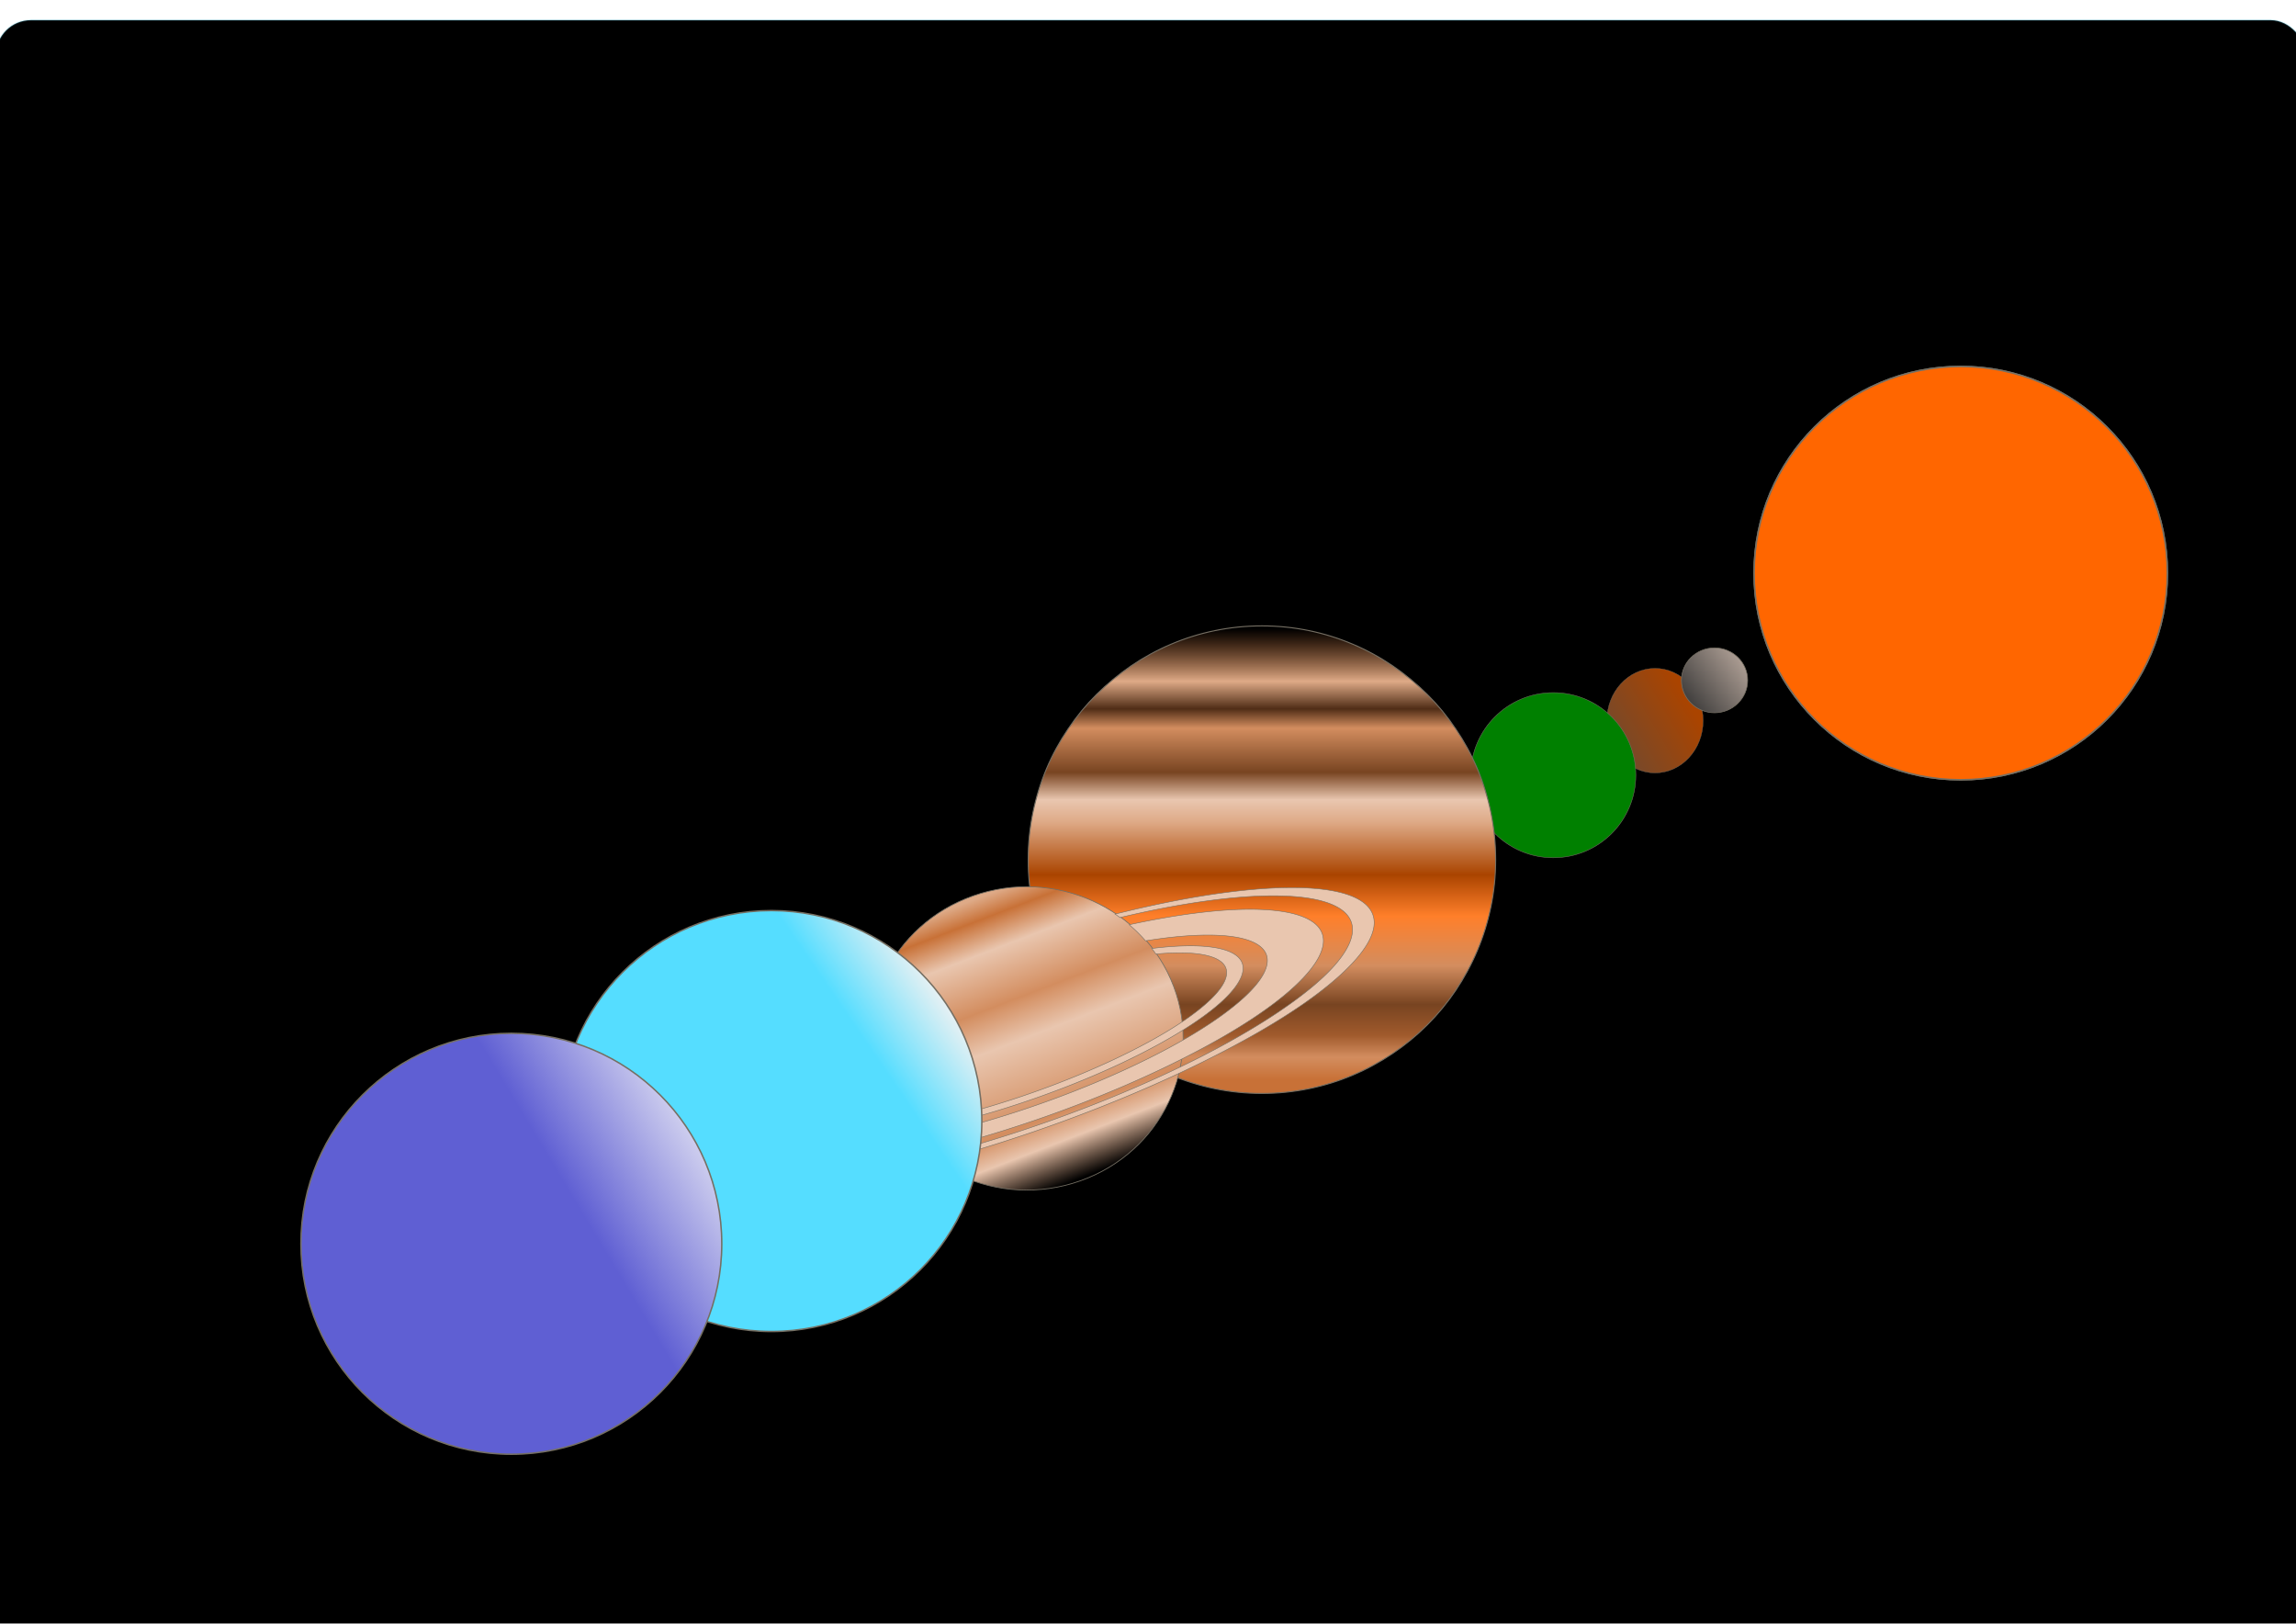 <?xml version="1.0" encoding="UTF-8" standalone="no"?>
<!-- Created with Inkscape (http://www.inkscape.org/) -->

<svg
   xmlns:dc="http://purl.org/dc/elements/1.1/"
   xmlns:cc="http://creativecommons.org/ns#"
   xmlns:rdf="http://www.w3.org/1999/02/22-rdf-syntax-ns#"
   xmlns:svg="http://www.w3.org/2000/svg"
   xmlns="http://www.w3.org/2000/svg"
   xmlns:xlink="http://www.w3.org/1999/xlink"
   xmlns:sodipodi="http://sodipodi.sourceforge.net/DTD/sodipodi-0.dtd"
   xmlns:inkscape="http://www.inkscape.org/namespaces/inkscape"
   width="297mm"
   height="210mm"
   viewBox="0 0 297 210"
   version="1.1"
   id="svg8"
   inkscape:version="0.92.1 r15371"
   sodipodi:docname="solarsystem.svg">
  <defs
     id="defs2">
    <linearGradient
       inkscape:collect="always"
       id="linearGradient1709">
      <stop
         style="stop-color:#5f5fd3;stop-opacity:1;"
         offset="0"
         id="stop1705" />
      <stop
         style="stop-color:#f9f9f9;stop-opacity:1"
         offset="1"
         id="stop1707" />
    </linearGradient>
    <linearGradient
       inkscape:collect="always"
       id="linearGradient1665">
      <stop
         style="stop-color:#55ddff;stop-opacity:1;"
         offset="0"
         id="stop1661" />
      <stop
         style="stop-color:#f2f2f2;stop-opacity:1"
         offset="1"
         id="stop1663" />
    </linearGradient>
    <linearGradient
       inkscape:collect="always"
       id="linearGradient1623">
      <stop
         style="stop-color:#55ddff;stop-opacity:1;"
         offset="0"
         id="stop1619" />
      <stop
         style="stop-color:#55ddff;stop-opacity:0;"
         offset="1"
         id="stop1621" />
    </linearGradient>
    <linearGradient
       inkscape:collect="always"
       id="linearGradient1535">
      <stop
         style="stop-color:#c87137;stop-opacity:1;"
         offset="0"
         id="stop1531" />
      <stop
         id="stop1549"
         offset="0.049"
         style="stop-color:#d38d5f;stop-opacity:1" />
      <stop
         id="stop1539"
         offset="0.098"
         style="stop-color:#a05a2c;stop-opacity:1" />
      <stop
         style="stop-color:#784421;stop-opacity:1"
         offset="0.166"
         id="stop1541" />
      <stop
         id="stop1543"
         offset="0.252"
         style="stop-color:#d38d5f;stop-opacity:1" />
      <stop
         style="stop-color:#ff7f2a;stop-opacity:1"
         offset="0.362"
         id="stop1545" />
      <stop
         id="stop1547"
         offset="0.454"
         style="stop-color:#aa4400;stop-opacity:1" />
      <stop
         style="stop-color:#deaa87;stop-opacity:1"
         offset="0.571"
         id="stop1551" />
      <stop
         id="stop1555"
         offset="0.62"
         style="stop-color:#e9c6af;stop-opacity:1" />
      <stop
         id="stop1553"
         offset="0.681"
         style="stop-color:#784421;stop-opacity:1" />
      <stop
         style="stop-color:#d38d5f;stop-opacity:1"
         offset="0.779"
         id="stop1557" />
      <stop
         id="stop1559"
         offset="0.822"
         style="stop-color:#502d16;stop-opacity:1" />
      <stop
         style="stop-color:#deaa87;stop-opacity:1"
         offset="0.883"
         id="stop1561" />
      <stop
         id="stop1563"
         offset="0.951"
         style="stop-color:#d18958;stop-opacity:0.42;" />
      <stop
         style="stop-color:#c87137;stop-opacity:0;"
         offset="1"
         id="stop1533" />
    </linearGradient>
    <linearGradient
       inkscape:collect="always"
       id="linearGradient1451">
      <stop
         style="stop-color:#aa4400;stop-opacity:1;"
         offset="0"
         id="stop1447" />
      <stop
         style="stop-color:#4d4d4d;stop-opacity:1"
         offset="1"
         id="stop1449" />
    </linearGradient>
    <linearGradient
       inkscape:collect="always"
       id="linearGradient1340">
      <stop
         style="stop-color:#ac9d93;stop-opacity:1;"
         offset="0"
         id="stop1336" />
      <stop
         style="stop-color:#333333;stop-opacity:1"
         offset="1"
         id="stop1338" />
    </linearGradient>
    <linearGradient
       inkscape:collect="always"
       id="linearGradient5704">
      <stop
         style="stop-color:#deaa87;stop-opacity:1;"
         offset="0"
         id="stop5700" />
      <stop
         id="stop1575"
         offset="0.071"
         style="stop-color:#c87137;stop-opacity:1" />
      <stop
         id="stop1573"
         offset="0.179"
         style="stop-color:#e9c6af;stop-opacity:1" />
      <stop
         id="stop1571"
         offset="0.36"
         style="stop-color:#d38d5f;stop-opacity:1" />
      <stop
         id="stop1569"
         offset="0.494"
         style="stop-color:#e9c6af;stop-opacity:1" />
      <stop
         id="stop1567"
         offset="0.77"
         style="stop-color:#d38d5f;stop-opacity:1" />
      <stop
         id="stop1565"
         offset="0.861"
         style="stop-color:#e9c6af;stop-opacity:1" />
      <stop
         style="stop-color:#deaa87;stop-opacity:0;"
         offset="1"
         id="stop5702" />
    </linearGradient>
    <linearGradient
       inkscape:collect="always"
       xlink:href="#linearGradient5704"
       id="linearGradient5706"
       x1="47.118"
       y1="122.169"
       x2="49.242"
       y2="199.167"
       gradientUnits="userSpaceOnUse"
       gradientTransform="matrix(0.513,0,0,0.501,21.725,172.563)" />
    <filter
       inkscape:collect="always"
       style="color-interpolation-filters:sRGB"
       id="filter872"
       x="-0.12"
       width="1.24"
       y="-0.12"
       height="1.24">
      <feGaussianBlur
         inkscape:collect="always"
         stdDeviation="2.673"
         id="feGaussianBlur874" />
    </filter>
    <filter
       inkscape:label="Cracked Lava"
       inkscape:menu="Materials"
       inkscape:menu-tooltip="A volcanic texture, a little like leather"
       style="color-interpolation-filters:sRGB"
       id="filter1284">
      <feGaussianBlur
         result="result0"
         in="SourceGraphic"
         stdDeviation="0.5"
         id="feGaussianBlur1252" />
      <feTurbulence
         baseFrequency="0.042"
         seed="488"
         numOctaves="7"
         result="result1"
         id="feTurbulence1254" />
      <feDisplacementMap
         result="result5"
         xChannelSelector="R"
         scale="0"
         in2="result1"
         in="result1"
         yChannelSelector="G"
         id="feDisplacementMap1256" />
      <feComposite
         result="result2"
         operator="in"
         in2="result5"
         in="result0"
         id="feComposite1258" />
      <feSpecularLighting
         lighting-color="#ffe688"
         surfaceScale="2"
         result="result4"
         specularConstant="2"
         specularExponent="65"
         in="result2"
         id="feSpecularLighting1262">
        <feDistantLight
           elevation="62"
           azimuth="225"
           id="feDistantLight1260" />
      </feSpecularLighting>
      <feComposite
         k1="2.5"
         k3="1"
         k2="-0.5"
         in2="result2"
         in="result4"
         operator="arithmetic"
         result="result91"
         id="feComposite1264"
         k4="0" />
      <feBlend
         result="fbSourceGraphic"
         mode="multiply"
         in2="result91"
         id="feBlend1266" />
      <feColorMatrix
         values="1 0 0 -1 0 1 0 1 -1 0 1 0 0 -1 0 -2 -0.5 0 5 -2"
         in="fbSourceGraphic"
         result="fbSourceGraphicAlpha"
         id="feColorMatrix1268" />
      <feGaussianBlur
         stdDeviation="8"
         in="fbSourceGraphicAlpha"
         result="result0"
         id="feGaussianBlur1270" />
      <feOffset
         dx="2"
         dy="2"
         in="result0"
         result="result3"
         id="feOffset1272" />
      <feSpecularLighting
         in="result0"
         result="result1"
         lighting-color="#ffffff"
         surfaceScale="4"
         specularConstant="0.8"
         specularExponent="15"
         id="feSpecularLighting1276">
        <fePointLight
           x="-5000"
           y="-10000"
           z="20000"
           id="fePointLight1274" />
      </feSpecularLighting>
      <feComposite
         in2="fbSourceGraphicAlpha"
         in="result1"
         result="result2"
         operator="in"
         id="feComposite1278" />
      <feComposite
         in="fbSourceGraphic"
         result="result4"
         operator="arithmetic"
         k2="2"
         k3="2"
         in2="result2"
         id="feComposite1280"
         k1="0"
         k4="0" />
      <feBlend
         mode="darken"
         in2="result4"
         id="feBlend1282" />
    </filter>
    <linearGradient
       inkscape:collect="always"
       xlink:href="#linearGradient1340"
       id="linearGradient1342"
       x1="103.701"
       y1="51.112"
       x2="64.145"
       y2="81.581"
       gradientUnits="userSpaceOnUse"
       gradientTransform="matrix(0.197,0,0,0.2,205.08,162.369)" />
    <linearGradient
       inkscape:collect="always"
       xlink:href="#linearGradient1451"
       id="linearGradient1453"
       x1="90.872"
       y1="45.767"
       x2="8.553"
       y2="99.221"
       gradientUnits="userSpaceOnUse"
       gradientTransform="matrix(0.194,0,0,0.211,200.072,166.949)" />
    <linearGradient
       inkscape:collect="always"
       xlink:href="#linearGradient1535"
       id="linearGradient1537"
       x1="62.007"
       y1="97.082"
       x2="62.007"
       y2="9.953"
       gradientUnits="userSpaceOnUse"
       gradientTransform="matrix(0.669,0,0,0.669,120.182,165.046)" />
    <linearGradient
       inkscape:collect="always"
       xlink:href="#linearGradient1535"
       id="linearGradient1590"
       gradientUnits="userSpaceOnUse"
       gradientTransform="matrix(0.669,0,0,0.669,119.048,74.644)"
       x1="62.007"
       y1="97.082"
       x2="62.007"
       y2="9.953" />
    <linearGradient
       inkscape:collect="always"
       xlink:href="#linearGradient1623"
       id="linearGradient1625"
       x1="55.94"
       y1="79.598"
       x2="122.086"
       y2="46.336"
       gradientUnits="userSpaceOnUse"
       gradientTransform="translate(-12.851,72.637)" />
    <linearGradient
       inkscape:collect="always"
       xlink:href="#linearGradient1665"
       id="linearGradient1667"
       x1="112.523"
       y1="222.683"
       x2="123.22"
       y2="215.357"
       gradientUnits="userSpaceOnUse"
       gradientTransform="matrix(0.954,0,0,0.954,4.429,9.095)" />
    <linearGradient
       inkscape:collect="always"
       xlink:href="#linearGradient1709"
       id="linearGradient1711"
       x1="85.045"
       y1="137.494"
       x2="105.833"
       y2="125.021"
       gradientUnits="userSpaceOnUse"
       gradientTransform="translate(-8.315,108.857)" />
    <filter
       inkscape:label="Noise Fill"
       inkscape:menu="Overlays"
       inkscape:menu-tooltip="Airy, fluffy, sparse white clouds"
       style="color-interpolation-filters:sRGB;"
       id="filter1728">
      <feTurbulence
         numOctaves="3"
         baseFrequency="0.040 0.107"
         type="fractalNoise"
         id="feTurbulence1718" />
      <feColorMatrix
         result="result0"
         values="1 0 0 0 0 0 1 0 0 0 0 0 1 0 0 0 0 0 5 -2.7"
         id="feColorMatrix1720" />
      <feFlood
         flood-opacity="1"
         flood-color="rgb(255,255,255)"
         id="feFlood1722" />
      <feComposite
         operator="in"
         in2="result0"
         id="feComposite1724" />
      <feComposite
         operator="atop"
         in2="SourceGraphic"
         id="feComposite1726"
         result="fbSourceGraphic" />
      <feColorMatrix
         result="fbSourceGraphicAlpha"
         in="fbSourceGraphic"
         values="0 0 0 -1 0 0 0 0 -1 0 0 0 0 -1 0 0 0 0 1 0"
         id="feColorMatrix2719" />
      <feTurbulence
         id="feTurbulence2721"
         type="turbulence"
         baseFrequency="0.156 0.156"
         numOctaves="3"
         seed="26"
         result="turbulence"
         in="fbSourceGraphic" />
      <feComposite
         in2="turbulence"
         id="feComposite2723"
         in="fbSourceGraphic"
         operator="in"
         result="composite1" />
      <feColorMatrix
         id="feColorMatrix2725"
         values="1 0 0 0 0 0 1 0 0 0 0 0 1 0 0 0 0 0 2.53 -0.26 "
         result="color" />
      <feFlood
         id="feFlood2727"
         flood-opacity="1"
         flood-color="rgb(18,37,206)"
         result="flood" />
      <feMerge
         id="feMerge2729"
         result="merge">
        <feMergeNode
           id="feMergeNode2731"
           in="flood" />
        <feMergeNode
           id="feMergeNode2733"
           in="color" />
      </feMerge>
      <feComposite
         in2="fbSourceGraphic"
         id="feComposite2735"
         operator="in"
         result="composite2" />
    </filter>
    <filter
       style="color-interpolation-filters:sRGB;"
       inkscape:label="Noise Fill"
       id="filter3189">
      <feTurbulence
         type="turbulence"
         baseFrequency="0.406 0.651"
         numOctaves="4"
         seed="35"
         result="turbulence"
         id="feTurbulence3173" />
      <feComposite
         in="SourceGraphic"
         in2="turbulence"
         operator="in"
         result="composite1"
         id="feComposite3175" />
      <feColorMatrix
         values="1 0 0 0 0 0 1 0 0 0 0 0 1 0 0 0 0 0 2.53 -0.78 "
         result="color"
         id="feColorMatrix3177" />
      <feFlood
         flood-opacity="1"
         flood-color="rgb(224,124,19)"
         result="flood"
         id="feFlood3179" />
      <feMerge
         result="merge"
         id="feMerge3185">
        <feMergeNode
           in="flood"
           id="feMergeNode3181" />
        <feMergeNode
           in="color"
           id="feMergeNode3183" />
      </feMerge>
      <feComposite
         in2="SourceGraphic"
         operator="in"
         result="composite2"
         id="feComposite3187" />
    </filter>
    <filter
       style="color-interpolation-filters:sRGB;"
       inkscape:label="Noise Fill"
       id="filter3873">
      <feTurbulence
         type="turbulence"
         baseFrequency="0.573 0.573"
         numOctaves="5"
         seed="63"
         result="turbulence"
         id="feTurbulence3857" />
      <feComposite
         in="SourceGraphic"
         in2="turbulence"
         operator="in"
         result="composite1"
         id="feComposite3859" />
      <feColorMatrix
         values="1 0 0 0 0 0 1 0 0 0 0 0 1 0 0 0 0 0 44.77 -0.78 "
         result="color"
         id="feColorMatrix3861" />
      <feFlood
         flood-opacity="1"
         flood-color="rgb(255,255,255)"
         result="flood"
         id="feFlood3863" />
      <feMerge
         result="merge"
         id="feMerge3869">
        <feMergeNode
           in="flood"
           id="feMergeNode3865" />
        <feMergeNode
           in="color"
           id="feMergeNode3867" />
      </feMerge>
      <feComposite
         in2="SourceGraphic"
         operator="in"
         result="composite2"
         id="feComposite3871" />
    </filter>
    <filter
       style="color-interpolation-filters:sRGB;"
       inkscape:label="Noise Fill"
       id="filter6825">
      <feTurbulence
         type="turbulence"
         baseFrequency="0.013 0.026"
         numOctaves="4"
         seed="47"
         result="turbulence"
         id="feTurbulence6809" />
      <feComposite
         in="SourceGraphic"
         in2="turbulence"
         operator="in"
         result="composite1"
         id="feComposite6811" />
      <feColorMatrix
         values="1 0 0 0 0 0 1 0 0 0 0 0 1 0 0 0 0 0 9.68 -0.91 "
         result="color"
         id="feColorMatrix6813" />
      <feFlood
         flood-opacity="1"
         flood-color="rgb(255,255,255)"
         result="flood"
         id="feFlood6815" />
      <feMerge
         result="merge"
         id="feMerge6821">
        <feMergeNode
           in="flood"
           id="feMergeNode6817" />
        <feMergeNode
           in="color"
           id="feMergeNode6819" />
      </feMerge>
      <feComposite
         in2="SourceGraphic"
         operator="in"
         result="composite2"
         id="feComposite6823" />
    </filter>
  </defs>
  <sodipodi:namedview
     id="base"
     pagecolor="#ffffff"
     bordercolor="#666666"
     borderopacity="1.0"
     inkscape:pageopacity="0.0"
     inkscape:pageshadow="2"
     inkscape:zoom="0.55550265"
     inkscape:cx="593.42275"
     inkscape:cy="393.48338"
     inkscape:document-units="mm"
     inkscape:current-layer="layer6"
     showgrid="false"
     inkscape:window-width="1360"
     inkscape:window-height="705"
     inkscape:window-x="-8"
     inkscape:window-y="-8"
     inkscape:window-maximized="1" />
  <g
     inkscape:groupmode="layer"
     id="layer3"
     inkscape:label="Layer 2" />
  <g
     inkscape:groupmode="layer"
     id="layer5"
     inkscape:label="Earth" />
  <g
     inkscape:groupmode="layer"
     id="layer6"
     inkscape:label="Jupiter">
    <rect
       style="fill:#000000;fill-opacity:1;stroke:#55ddff;stroke-width:0.201;stroke-miterlimit:4;stroke-dasharray:none;stroke-opacity:0.207;filter:url(#filter3873)"
       id="rect1714"
       width="298.806"
       height="212.745"
       x="-0.534"
       y="2.599"
       ry="4.536" />
  </g>
  <g
     inkscape:groupmode="layer"
     id="layer4"
     inkscape:label="Venus">
    <ellipse
       transform="translate(0,-87)"
       style="fill:url(#linearGradient1453);fill-opacity:1;stroke:#756f63;stroke-width:0.04;stroke-miterlimit:4;stroke-dasharray:none;stroke-opacity:1"
       id="path1437"
       cx="214.083"
       cy="180.203"
       rx="6.227"
       ry="6.762" />
    <circle
       style="fill:#008000;fill-opacity:1;stroke:#756f63;stroke-width:0.07;stroke-miterlimit:4;stroke-dasharray:none;stroke-opacity:1;filter:url(#filter1728)"
       id="path1455"
       cx="72.963"
       cy="37.694"
       r="12.092"
       transform="matrix(0.883,0,0,0.883,136.498,66.974)" />
    <circle
       style="fill:url(#linearGradient1590);fill-opacity:1;stroke:#756f63;stroke-width:0.134;stroke-miterlimit:4;stroke-dasharray:none;stroke-opacity:1"
       id="path1529"
       cx="163.237"
       cy="111.183"
       inkscape:transform-center-x="-47.23025"
       inkscape:transform-center-y="18.248052"
       r="30.235" />
    <ellipse
       transform="translate(0,-87)"
       style="fill:url(#linearGradient1342);fill-opacity:1;stroke:#756f63;stroke-width:0.088;stroke-miterlimit:4;stroke-dasharray:none;stroke-opacity:1"
       id="path1326"
       cx="221.785"
       cy="174.988"
       rx="4.284"
       ry="4.196" />
  </g>
  <g
     inkscape:label="Layer 1"
     inkscape:groupmode="layer"
     id="layer1"
     transform="translate(0,-87)">
    <ellipse
       style="fill:url(#linearGradient5706);fill-opacity:1;stroke:#756f63;stroke-width:0.101;stroke-miterlimit:4;stroke-dasharray:none;stroke-opacity:1"
       id="path5617"
       cx="46.41"
       cy="252.943"
       transform="matrix(0.943,-0.333,0.352,0.936,0,0)"
       rx="20.17"
       ry="19.687" />
    <circle
       style="fill:#ff6600;fill-opacity:1;stroke:#756f63;stroke-width:0.2;stroke-miterlimit:4;stroke-dasharray:none;stroke-opacity:1;filter:url(#filter872)"
       id="path63"
       cx="253.631"
       cy="161.124"
       r="26.727" />
    <circle
       r="26.727"
       cy="161.124"
       cx="253.631"
       id="circle2793"
       style="fill:#ff6600;fill-opacity:1;stroke:#756f63;stroke-width:0.2;stroke-miterlimit:4;stroke-dasharray:none;stroke-opacity:1;filter:url(#filter3189)" />
  </g>
  <g
     inkscape:groupmode="layer"
     id="layer10"
     inkscape:label="TopTop"
     transform="translate(0,-87)" />
  <g
     inkscape:groupmode="layer"
     id="layer9"
     inkscape:label="Top"
     transform="translate(0,-87)">
    <path
       style="fill:#e9c6af;fill-opacity:1;stroke:#756f63;stroke-width:0.068;stroke-miterlimit:4;stroke-dasharray:none;stroke-opacity:1"
       d="m 113.295,215.845 a 11.937,49.168 70.649 0 0 -28.462,22.11 11.937,49.168 70.649 0 0 50.568,-5.174 11.937,49.168 70.649 0 0 42.169,-27.528 11.937,49.168 70.649 0 0 -33.324,-0.028 c 0.214,0.143 0.425,0.292 0.634,0.443 a 11.355,45.846 70.652 0 1 29.89,0.525 11.355,45.846 70.652 0 1 -39.242,25.878 11.355,45.846 70.652 0 1 -47.23,4.615 11.355,45.846 70.652 0 1 24.775,-20.047 c 0.068,-0.266 0.143,-0.531 0.223,-0.794 z m -0.526,2.195 a 10.462,41.801 70.654 0 0 -20.594,17.467 10.462,41.801 70.654 0 0 43.101,-4.105 10.462,41.801 70.654 0 0 35.742,-23.697 10.462,41.801 70.654 0 0 -24.948,-1.105 c 0.752,0.638 1.459,1.331 2.112,2.079 a 8.498,34.08 70.656 0 1 15.609,1.738 8.498,34.08 70.656 0 1 -29.046,19.279 8.498,34.08 70.656 0 1 -35.216,3.433 8.498,34.08 70.656 0 1 12.955,-12.296 c 0.026,-0.942 0.123,-1.875 0.286,-2.794 z m -0.282,3.906 a 7.605,30.955 70.653 0 0 -10.186,10.203 7.605,30.955 70.653 0 0 31.947,-3.224 7.605,30.955 70.653 0 0 26.423,-17.404 7.605,30.955 70.653 0 0 -11.679,-1.849 c 0.18,0.235 0.354,0.474 0.523,0.718 a 6.891,28.933 70.649 0 1 9.045,1.782 6.891,28.933 70.649 0 1 -24.774,16.063 6.891,28.933 70.649 0 1 -29.785,3.217 6.891,28.933 70.649 0 1 8.522,-8.77 c -0.017,-0.246 -0.029,-0.491 -0.037,-0.736 z"
       id="path5559"
       inkscape:connector-curvature="0" />
    <circle
       style="fill:url(#linearGradient1667);fill-opacity:1;stroke:#756f63;stroke-width:0.191;stroke-miterlimit:4;stroke-dasharray:none;stroke-opacity:1"
       id="path1633"
       cx="99.786"
       cy="231.988"
       r="27.219" />
    <circle
       r="27.219"
       cy="247.863"
       cx="66.146"
       id="circle1669"
       style="fill:url(#linearGradient1711);fill-opacity:1;stroke:#756f63;stroke-width:0.191;stroke-miterlimit:4;stroke-dasharray:none;stroke-opacity:1;filter:url(#filter6825)" />
  </g>
  <g
     inkscape:groupmode="layer"
     id="layer7"
     inkscape:label="Uranus" />
</svg>
